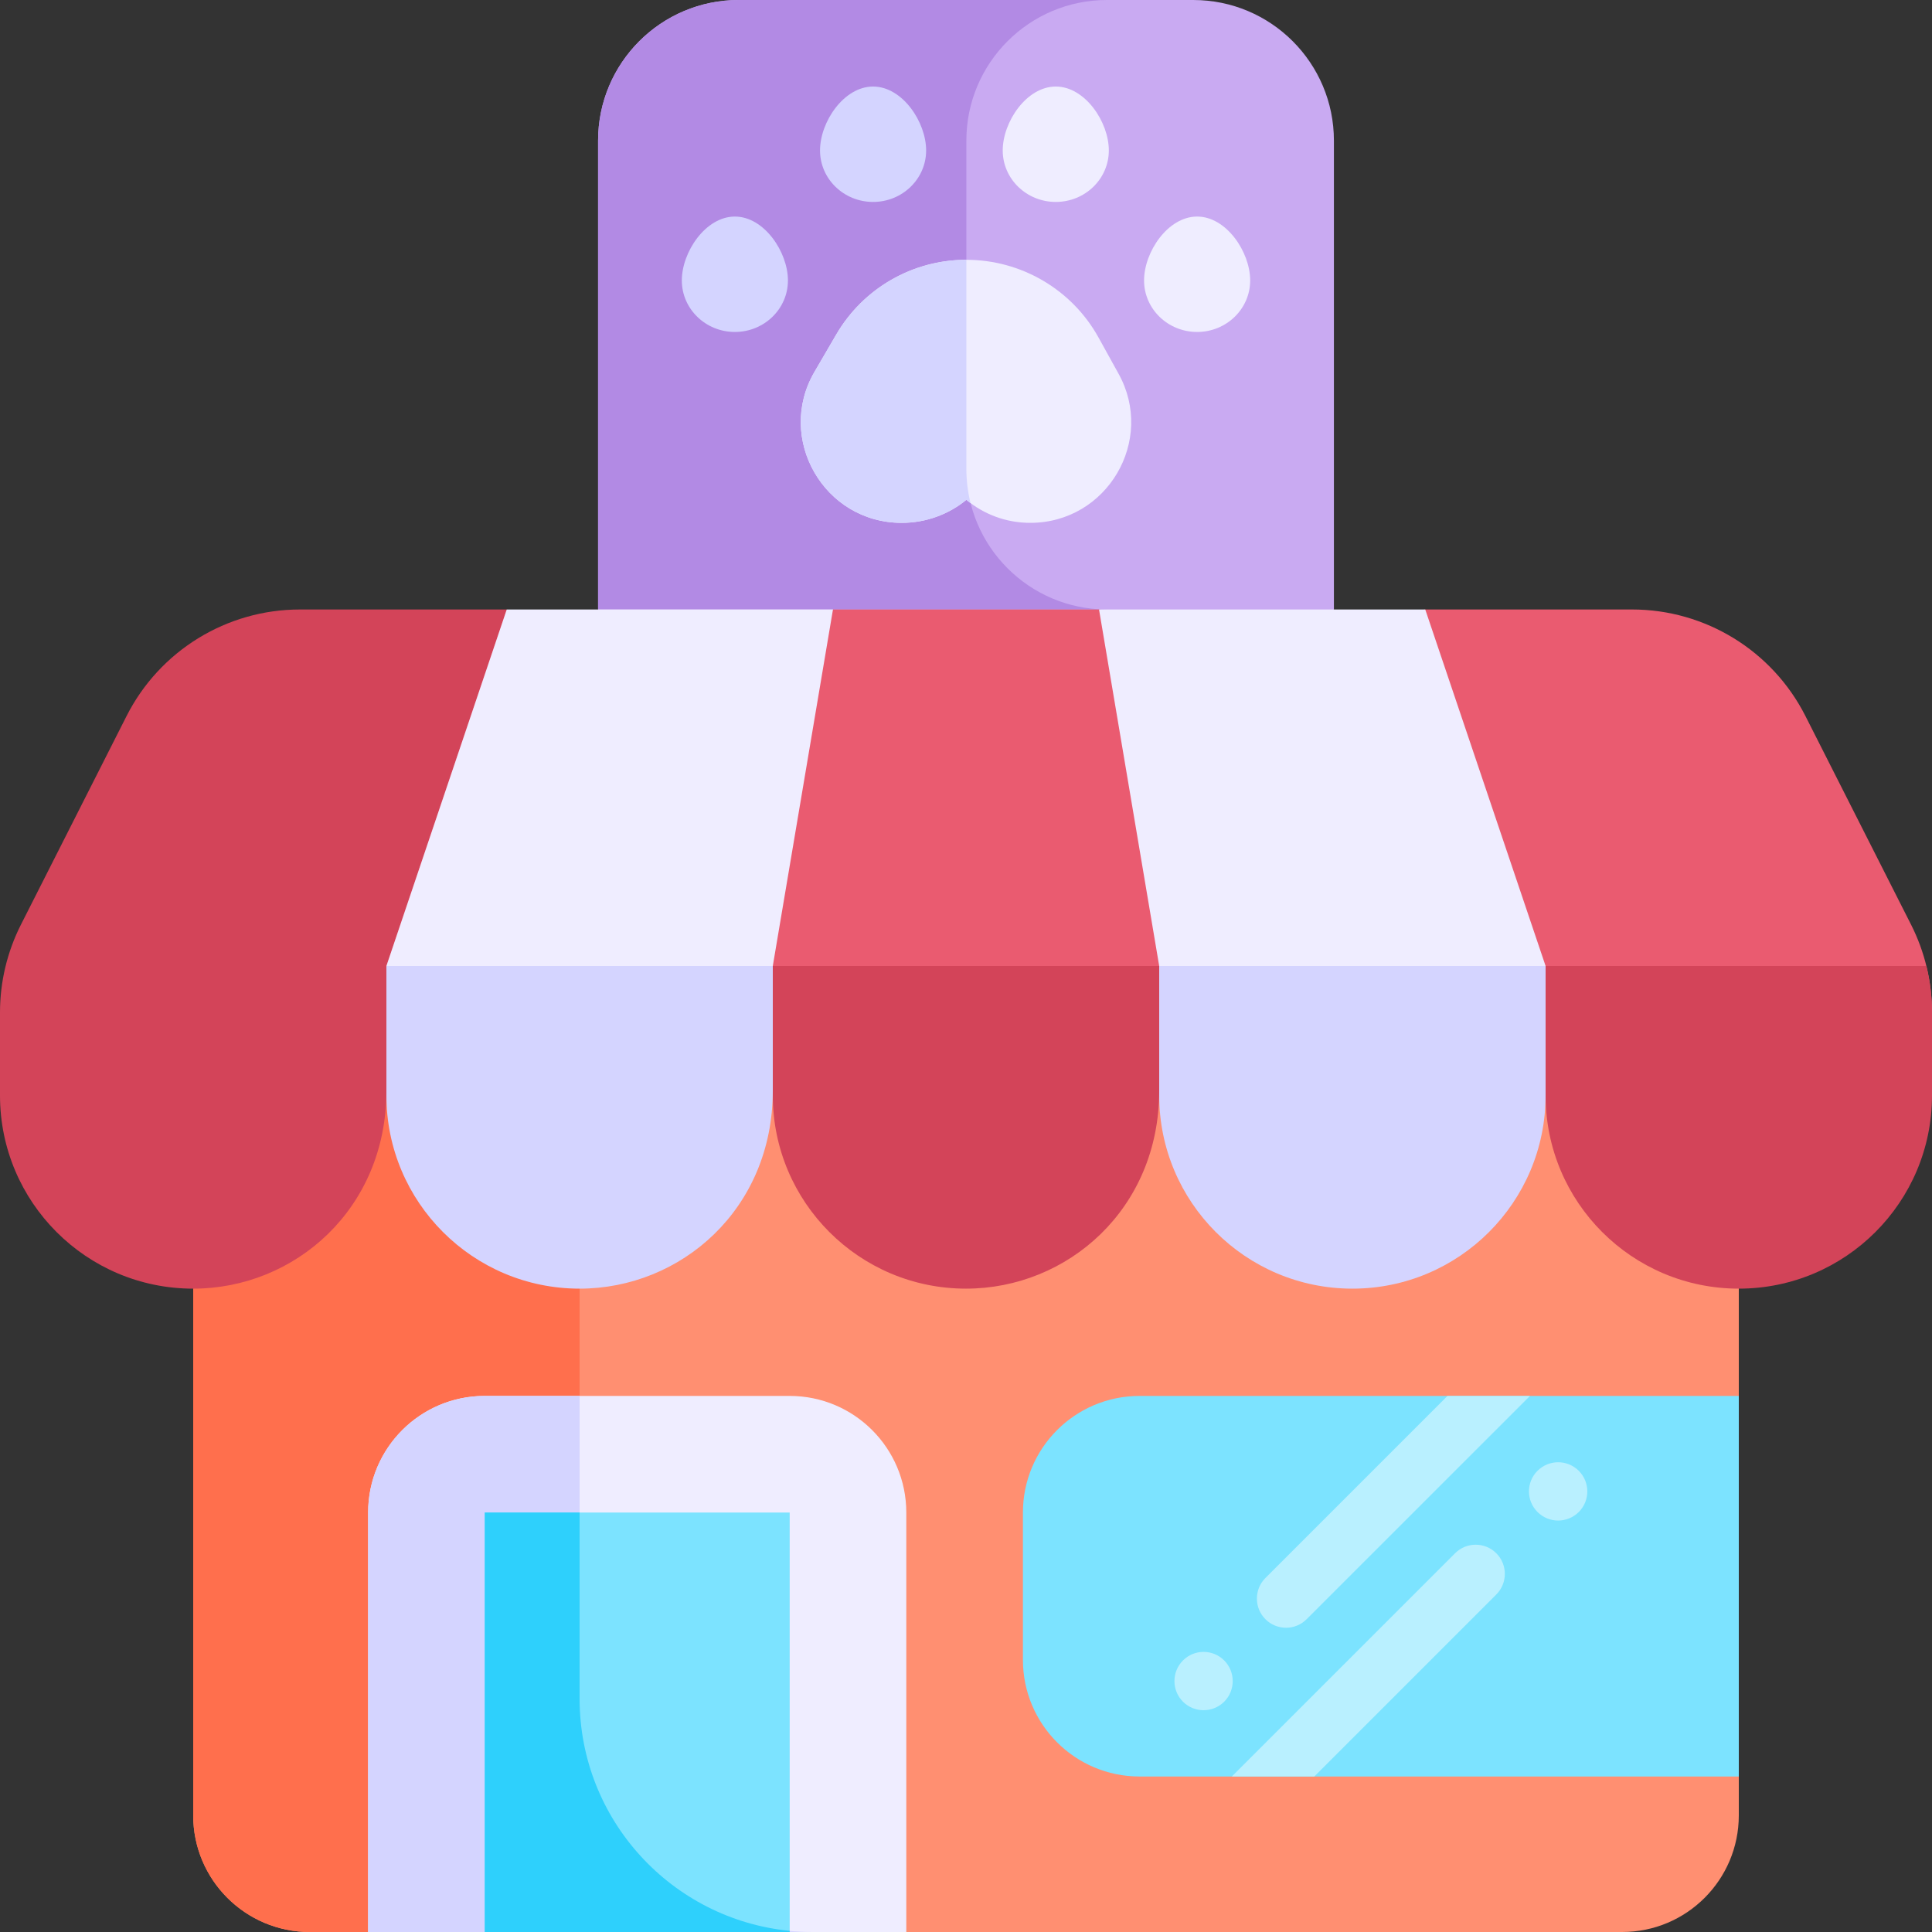 <svg id="Layer_1" enable-background="new 0 0 497 497" height="512" viewBox="0 0 497 497" width="512" xmlns="http://www.w3.org/2000/svg"><rect x="0" y="0" width="497" height="497" fill="#333333" stroke="none"/><g><g><path d="m306.964 0h-116.928c-19.982 0-36.182 16.199-36.182 36.182v120.605l94.645 60 94.645-60v-120.605c.001-19.983-16.198-36.182-36.18-36.182z" fill="#c9aaf2"/><path d="m248.592 120.605v-84.423c0-19.983 16.199-36.182 36.181-36.182h-94.737c-19.983 0-36.182 16.199-36.182 36.182v120.605h130.919c-19.982 0-36.181-16.2-36.181-36.182z" fill="#b28ae4"/></g><g><path d="m417.3 497h-337.6c-16.569 0-30-13.431-30-30v-218.5h397.6v218.5c0 16.569-13.432 30-30 30z" fill="#ff8f71"/><path d="m149.1 437v-188.5h-99.4v218.5c0 16.568 13.431 30 30 30h129.4c-33.137 0-60-26.863-60-60z" fill="#ff6f4d"/></g><g><path d="m293.143 359.096c-16.568 0-30 13.432-30 30v37.904c0 16.568 13.432 30 30 30h154.157v-97.904z" fill="#7ce3ff"/><g fill="#b9f0ff"><path d="m314.922 437.754c2.92-2.931 2.92-7.681 0-10.61-2.929-2.927-7.665-2.945-10.61 0-2.92 2.93-2.92 7.68 0 10.61 2.949 2.927 7.669 2.916 10.61 0z"/><path d="m372.359 359.096-46.837 46.837c-2.92 2.92-2.92 7.68 0 10.6 2.928 2.928 7.666 2.944 10.61 0l57.444-57.437z"/><path d="m374.312 399.573-57.434 57.427h21.217l46.827-46.827c2.919-2.921 2.922-7.676 0-10.601-2.956-2.953-7.713-2.917-10.61.001z"/><path d="m395.521 378.353c-2.968 2.97-2.902 7.708 0 10.61 2.948 2.928 7.672 2.918 10.61 0 2.968-2.97 2.902-7.708 0-10.61-2.947-2.928-7.671-2.918-10.61 0z"/></g></g><g><g><path d="m124.7 359.096c-16.569 0-30 13.431-30 30v107.904h138.443v-107.904c0-16.569-13.431-30-30-30z" fill="#efedff"/><path d="m149.1 437v-77.904h-24.4c-16.569 0-30 13.431-30 30v107.904h114.4c-33.137 0-60-26.863-60-60z" fill="#d4d4ff"/></g><g><path d="m124.7 389.096h78.442v107.904h-78.442z" fill="#7ce3ff"/><path d="m149.1 437v-47.904h-24.4v107.904h78.442v-.296c-30.339-2.991-54.042-28.578-54.042-59.704z" fill="#2ed0fc"/></g></g><g><g><path d="m287.731 96.115-5.151-9.309c-6.818-12.322-19.868-19.974-33.989-19.974-13.808 0-26.526 7.32-33.464 19.216l-5.649 9.686c-9.892 17.073 2.433 38.766 22.49 38.766 6.28 0 12.134-2.223 16.623-5.923 4.489 3.7 10.153 5.923 16.434 5.923 19.816 0 32.241-21.265 22.706-38.385z" fill="#efedff"/><path d="m215.128 86.048-5.649 9.686c-9.892 17.073 2.433 38.766 22.49 38.766 6.28 0 12.134-2.223 16.623-5.923.349.288.719.577 1.082.846-.703-2.815-1.082-5.785-1.082-8.818v-53.773c-13.808 0-26.526 7.32-33.464 19.216z" fill="#d4d4ff"/></g><g><path d="m238.245 38.701c0 7.316-6.11 13.247-13.648 13.247s-13.648-5.931-13.648-13.247 6.11-16.439 13.648-16.439c7.537-.001 13.648 9.123 13.648 16.439z" fill="#d4d4ff"/><path d="m202.693 72.148c0 7.316-6.11 13.247-13.648 13.247s-13.648-5.931-13.648-13.247 6.11-16.439 13.648-16.439 13.648 9.123 13.648 16.439z" fill="#d4d4ff"/><g fill="#efedff"><path d="m321.603 72.148c0 7.316-6.11 13.247-13.648 13.247s-13.648-5.931-13.648-13.247 6.11-16.439 13.648-16.439 13.648 9.123 13.648 16.439z"/><path d="m285.243 38.701c0 7.316-6.11 13.247-13.648 13.247s-13.648-5.931-13.648-13.247 6.11-16.439 13.648-16.439 13.648 9.123 13.648 16.439z"/></g></g></g><g><g><path d="m130.358 156.787h-53.193c-18.848 0-36.094 10.599-44.608 27.414l-27.165 53.65c-3.545 7.001-5.392 14.738-5.392 22.586v21.363c0 27.448 22.251 49.7 49.7 49.7 26.084 0 49.7-20.445 49.7-50.919l49.7-32.081z" fill="#d34459"/><g fill="#ea5b70"><path d="m491.608 237.851-27.165-53.65c-8.514-16.815-25.76-27.414-44.608-27.414h-53.193l-38.995 5.703-44.926-5.703h-68.442l-65.179 91.713h49.7l49.7 50 49.7-50h99.4l49.7 50 49.7-38.063c0-7.848-1.847-15.585-5.392-22.586z"/><path d="m130.358 156.787-30.958 91.713h49.7z"/></g></g><g fill="#efedff"><path d="m99.4 248.5 49.7 40.3 49.7-40.3 15.479-91.713h-83.921z"/><path d="m282.721 156.787 15.479 91.713c0 2.155 49.7 50 49.7 50l49.7-50-30.958-91.713z"/></g></g><g><path d="m198.8 281.8c0 27.448 22.251 49.7 49.7 49.7 26.084 0 49.7-20.445 49.7-50.919v-32.081c-34.523 0-69.044 0-99.4 0z" fill="#d34459"/><path d="m198.8 248.5h-99.4v33.3c0 27.448 22.251 49.7 49.7 49.7 26.084 0 49.7-20.445 49.7-50.919z" fill="#d4d4ff"/><path d="m397.6 248.5h-99.4v33.3c0 27.448 22.251 49.7 49.7 49.7 27.448 0 49.7-22.251 49.7-49.7z" fill="#d4d4ff"/><path d="m397.6 248.5v33.3c0 27.448 22.251 49.7 49.7 49.7s49.7-22.251 49.7-49.7v-21.363c0-4.037-.498-8.043-1.455-11.937z" fill="#d34459"/></g></g></svg>